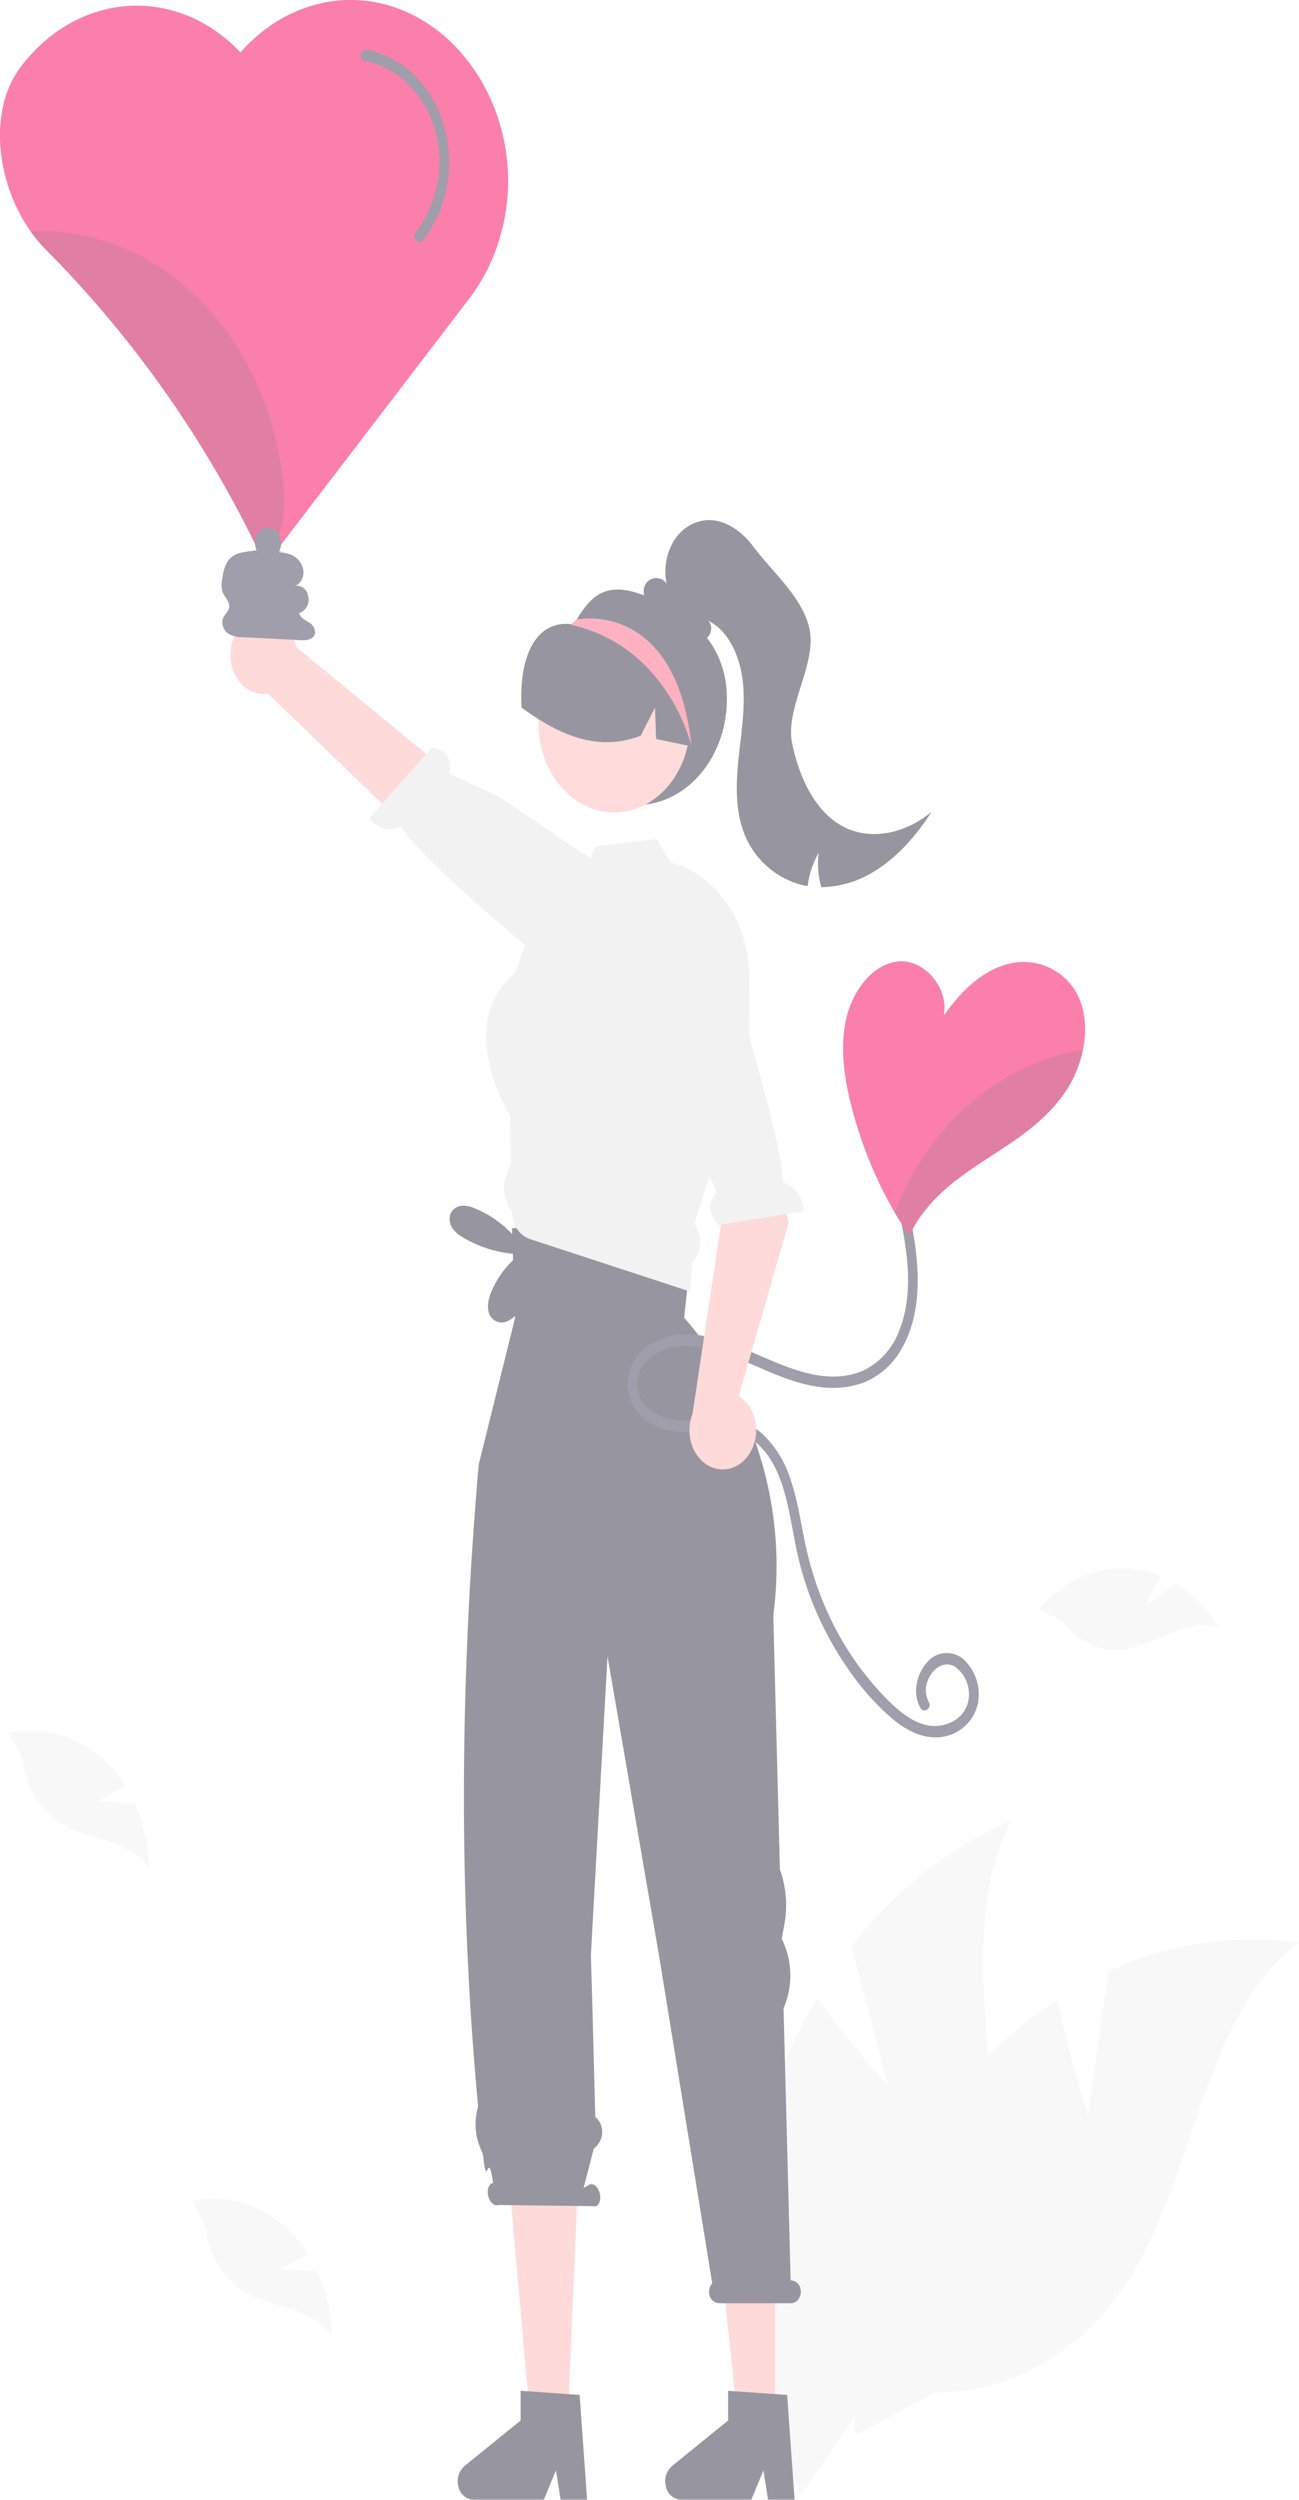 <svg xmlns="http://www.w3.org/2000/svg" width="302" height="580.76" viewBox="0 0 302 580.76">
  <g id="undraw_with_love_re_1q3m" transform="translate(-120.026)" opacity="0.5">
    <path id="Path_321" data-name="Path 321" d="M643.69,150.051a23.9,23.9,0,0,1,4.268-10.518c13.152-17.567,35.95-19.3,50.919-3.859l.3.321c8.622-9.808,20.78-14.064,32.572-11.4s21.736,11.909,26.641,24.771a46.473,46.473,0,0,1-1.542,36.536,42.868,42.868,0,0,1-4.246,6.97c-1.663,2.228-46.567,60.852-47.015,61.44a.536.536,0,0,1-.433.232c-.015,0-.038-.009-.061-.009a.179.179,0,0,1-.091-.027.6.6,0,0,1-.357-.3l-.235-.455-.281-.562-4.155-8.147a257.813,257.813,0,0,0-46.172-63.366,32.923,32.923,0,0,1-3.41-4.1,39.658,39.658,0,0,1-7.064-20.287,33.31,33.31,0,0,1,.357-7.238Z" transform="translate(-523.248 -123.815)" fill="#f50057"/>
    <path id="Path_322" data-name="Path 322" d="M521.739,659.9l-8.457-32.321a93.6,93.6,0,0,1,37.157-29.215c-13.9,27.024-.431,62.278-6.044,93.149-3.673,19.472-14.693,35.927-29.948,44.717L501.615,754.9c-13.615-27.916-16.132-61.429-6.886-91.709a113.8,113.8,0,0,1,10.479-23.637C512.833,650.071,521.739,659.9,521.739,659.9Z" transform="translate(-195.285 -175.377)" fill="#f2f2f2"/>
    <path id="Path_323" data-name="Path 323" d="M455.46,667.068l4.714-33.354a80.361,80.361,0,0,1,44.359-6.7c-22.711,16.913-24.053,55.516-40.808,80.21-10.688,15.506-26.8,24.465-43.8,24.349l-18.577,9.985c-1.577-32.112,8.906-63.424,28.688-85.687A92.717,92.717,0,0,1,448.4,640.2C451.226,653.606,455.46,667.068,455.46,667.068Z" transform="translate(-82.506 -175.737)" fill="#f2f2f2"/>
    <path id="Path_324" data-name="Path 324" d="M344.207,301.536l2.335,6.373-3.816,22.637-38.93-6.353.311-27.6.782-6.046Z" transform="translate(-64.092 -31.608)" fill="#ffb6b6"/>
    <path id="Path_325" data-name="Path 325" d="M293.065,627.266h-8.589l-4.087-38.877h12.676Z" transform="translate(7.163 -63.97)" fill="#ffb6b6"/>
    <path id="Path_326" data-name="Path 326" d="M557.174,764.426l13.041-10.573v-6.9l1.516.111,9.406.657,2.8.192,1.731,24.371h-6.159l-1.094-6.823-2.817,6.823h-16.34a3.791,3.791,0,0,1-3.5-3.028,4.727,4.727,0,0,1,1.419-4.827Z" transform="translate(-280.908 -191.521)" fill="#2f2e41"/>
    <path id="Path_327" data-name="Path 327" d="M354.26,624.89h-8.589l-5.052-57.236,16.138-1.132Z" transform="translate(-102.276 -61.594)" fill="#ffb6b6"/>
    <path id="Path_328" data-name="Path 328" d="M620.693,764.426l13.041-10.573v-6.9l1.654.111,9.57.677,2.5.172,1.731,24.371h-6.159l-1.094-6.823-2.817,6.823h-16.34a3.791,3.791,0,0,1-3.5-3.028,4.727,4.727,0,0,1,1.419-4.827Z" transform="translate(-392.671 -191.521)" fill="#2f2e41"/>
    <path id="Path_329" data-name="Path 329" d="M629.674,688.232h-.033l-1.652-63.213a19.081,19.081,0,0,0-.185-15.62l-.236-.5.613-3.336a24.685,24.685,0,0,0-1.035-12.787l-1.541-58.966c5.505-41.87-20.731-69.176-20.731-69.176l2.411-21.945-42.435,1.132.722,20.814-8.438,34.021c-4.441,50.771-4.7,100.51-.162,149.061a1.074,1.074,0,0,1-.052.41,14.32,14.32,0,0,0,.853,10,4.216,4.216,0,0,1,.384,1.241c.936,8.511,1.058-2.255,2.3,6.181l-.241.143c-.869.352-1.242,1.765-.833,3.155s1.445,2.233,2.314,1.881l22.685.285c.869-.352,1.242-1.765.833-3.155s-1.445-2.233-2.314-1.881l-1.411.838,2.361-9.066.828-.907a4.638,4.638,0,0,0,1.131-3.428,4.4,4.4,0,0,0-1.588-3.169h0l-.686-26.319-.334-11.142.688-12.64,3.181-56.855L599.112,613.2l12.3,75.732a2.93,2.93,0,0,0-.706,2.454,2.451,2.451,0,0,0,2.329,2.17h16.7a2.179,2.179,0,0,0,1.808-1.053,3.044,3.044,0,0,0,.382-2.326A2.379,2.379,0,0,0,629.674,688.232Z" transform="translate(-325.801 -158.462)" fill="#2f2e41"/>
    <path id="Path_330" data-name="Path 330" d="M618.325,302.876c0,11.1-6.319,20.841-15.443,23.784s-18.8-1.636-23.63-11.183-3.63-21.707,2.936-29.7l.1-.118c.168-.207.336-.414.513-.612a.008.008,0,0,0,.006,0,.011.011,0,0,0,0-.007,4.748,4.748,0,0,0,.664-.7c2.836-4.651,6.052-8.551,13.841-6.115C608.529,281.728,618.325,289.256,618.325,302.876Z" transform="translate(-329.301 -140.51)" fill="#2f2e41"/>
    <path id="Path_331" data-name="Path 331" d="M634.55,293.065a9.859,9.859,0,0,0,2.5,7.055,6.981,6.981,0,0,0,6.216,2.278l54.183,52.185,8.276-17.071-55.862-45.928c-.78-4.509-4.311-7.62-8.219-7.242s-6.956,4.126-7.1,8.724Z" transform="translate(-460.937 -141.253)" fill="#ffb6b6"/>
    <path id="Path_332" data-name="Path 332" d="M660,373.719s-1.765,4.3-8.63-1.807c-5.5-4.888-31.734-25.975-37.562-34.889a5.488,5.488,0,0,1-7.207-2.029l14.335-16.2c4.5.357,4.544,3.889,4.159,5.917l11.521,5.372,30.006,20.231-5.3,20.322Z" transform="translate(-400.607 -145)" fill="#e6e6e6"/>
    <ellipse id="Ellipse_43" data-name="Ellipse 43" cx="17.618" cy="20.675" rx="17.618" ry="20.675" transform="translate(245.22 147.396)" fill="#ffb7b7"/>
    <path id="Path_333" data-name="Path 333" d="M575.2,418.2l-.181-11.534c-.715-1.152-6.71-11.21-5.366-21.258a18.14,18.14,0,0,1,6.486-11.8l2.369-6.469,3.506-9.563,10.259-7.167,1.421-3.4,1.171-2.82,14.152-1.658,3.488,5.509.069.01a21.578,21.578,0,0,1,8.829,4.852c5.814,5.176,9.225,13.25,9.217,21.814l-.086,13.4-.017,1.921-.009,1.86L621.68,419.8l-.336,1.082-3.463,10.927.594,1.152a6.871,6.871,0,0,1-1.146,7.854l-.413,6.833-.749-.243-4.264-1.395-32.249-10.563a5.908,5.908,0,0,1-3.058-2.416,1.479,1.479,0,0,1-.078-.131,3.909,3.909,0,0,1-.336-.6,10.485,10.485,0,0,1-.818-3.366,9.437,9.437,0,0,1-.344-10.452Z" transform="translate(-336.396 -147.58)" fill="#e6e6e6"/>
    <path id="Path_334" data-name="Path 334" d="M625.861,314.651c-.16-.03-.319-.069-.479-.1-2.748-.572-5.5-1.134-8.236-1.716l-.252-7.288-3.32,6.529c-7.572,2.949-14.656,1.282-21.321-2.4a58.208,58.208,0,0,1-6.387-4.132c-.677-12.326,3.57-20.217,11.471-19.389.289.03.5-.316.748-.464a.008.008,0,0,0,.006,0,.011.011,0,0,0,0-.007c.429-.237.866-.464,1.3-.671,6.983-3.2,14.914-1.4,20.371,4.635C625.146,295.676,627.567,305.627,625.861,314.651Z" transform="translate(-344.586 -141.16)" fill="#2f2e41"/>
    <path id="Path_335" data-name="Path 335" d="M513.749,276.848a3.481,3.481,0,0,0,2.7,2.729c2.369,3.437,5.082,7.076,8.794,7.763a3.708,3.708,0,0,0,3.092-.627,1.8,1.8,0,0,0,.31-.293c.879-.981.947-2.952-.095-3.69,4.669,2.173,7.4,8.087,8.088,13.919s-.267,11.726-.9,17.568-.9,11.978,1.051,17.407a19.769,19.769,0,0,0,13.4,12.464,13.793,13.793,0,0,0,1.559.313,20.674,20.674,0,0,1,2.567-7.743,19.457,19.457,0,0,0,.611,8.006,24.092,24.092,0,0,0,12.464-3.781c5.246-3.245,9.613-8.2,13.187-13.747-6.159,5.125-14.669,7.046-21.37,2.992-5.995-3.639-9.535-11.281-11.086-18.984s4.966-17.162,4.26-25.037-8.808-14.558-13.235-20.532c-2.825-3.811-6.994-6.631-11.292-6.156a9.96,9.96,0,0,0-7.314,4.965,13.612,13.612,0,0,0-1.575,9.742,2.9,2.9,0,0,0-5.168.728A3.486,3.486,0,0,0,513.749,276.848Z" transform="translate(-243.952 -138.543)" fill="#2f2e41"/>
    <path id="Path_336" data-name="Path 336" d="M615.182,314.722s-5.219-22.861-27.59-28.137c-.025-.01-.109-.049-.219-.108-.067-.049-.151-.1-.235-.148.252-.168.5-.316.748-.464a.008.008,0,0,0,.006,0,.011.011,0,0,0,0-.007c.219-.237.437-.473.664-.7l.639.03S611.644,281.013,615.182,314.722Z" transform="translate(-334.386 -141.33)" fill="#fd6584"/>
    <path id="Path_337" data-name="Path 337" d="M637.427,440.3a3.082,3.082,0,0,1,2.463-2.19,6.127,6.127,0,0,1,3.2.543,24.6,24.6,0,0,1,10.392,7.929l-.048,2.314a12.606,12.606,0,0,1-.155,13.9,5.824,5.824,0,0,1-3.022,2.3,3.1,3.1,0,0,1-3.331-1.179c-1.191-1.7-.616-4.266.26-6.214a21.744,21.744,0,0,1,6.5-8.363,27.644,27.644,0,0,1-13.142-3.833,7.533,7.533,0,0,1-2.4-1.98A3.937,3.937,0,0,1,637.427,440.3Z" transform="translate(-412.775 -157.96)" fill="#2f2e41"/>
    <path id="Path_338" data-name="Path 338" d="M773.926,591.315l8.525.4a36.806,36.806,0,0,1,3.313,15.05c-5.072-7.208-14.787-6.248-21.588-11.116a19.994,19.994,0,0,1-7.711-14.206L753.28,575.4c7.982-1.728,16.209.733,22.513,6.734a30.045,30.045,0,0,1,4.6,5.754A69.325,69.325,0,0,0,773.926,591.315Z" transform="translate(-631.158 -172.823)" fill="#f2f2f2"/>
    <path id="Path_339" data-name="Path 339" d="M717.926,713.315l8.525.4a36.805,36.805,0,0,1,3.313,15.05c-5.072-7.208-14.787-6.248-21.588-11.115a20,20,0,0,1-7.711-14.206L697.28,697.4c7.982-1.728,16.209.733,22.513,6.734a30.032,30.032,0,0,1,4.6,5.754A69.32,69.32,0,0,0,717.926,713.315Z" transform="translate(-532.625 -186.079)" fill="#f2f2f2"/>
    <path id="Path_340" data-name="Path 340" d="M450.376,541.5l7.226-5.324a29.424,29.424,0,0,1,9.977,10.224c-7.655-2.587-15.21,4.645-23.165,5.135a15.521,15.521,0,0,1-13.2-6.612l-5.534-2.872c5.756-6.716,13.729-10.138,21.819-9.364a23.473,23.473,0,0,1,6.566,1.7C452.088,537.752,450.376,541.5,450.376,541.5Z" transform="translate(-64.151 -168.229)" fill="#f2f2f2"/>
    <path id="Path_341" data-name="Path 341" d="M704.088,280.462c.17-1.34-1.069-2.295-1.532-3.535a6.591,6.591,0,0,1,0-3.4,8.761,8.761,0,0,1,1.5-4.183,5.677,5.677,0,0,1,3.349-1.648,25.074,25.074,0,0,1,9.071-.188l-2.286.163a10.366,10.366,0,0,1,4.264.581,4.787,4.787,0,0,1,2.861,3.5c.283,1.656-.682,3.6-2.116,3.737a2.806,2.806,0,0,1,3.274,2.511,3.276,3.276,0,0,1-2.14,3.842c.33,1.047,1.312,1.548,2.152,2.07a2.8,2.8,0,0,1,1.583,2.521c-.188,1.459-1.849,1.759-3.1,1.694l-13.674-.7a6.409,6.409,0,0,1-3.411-.831,3.166,3.166,0,0,1-1.252-3.477C702.992,282.137,703.954,281.514,704.088,280.462Z" transform="translate(-530.785 -139.392)" fill="#3f3d56"/>
    <path id="Path_342" data-name="Path 342" d="M565.261,442.3c1.879,9.689,2.772,20.673-2.24,29.343a17.766,17.766,0,0,1-8.885,7.9,21.632,21.632,0,0,1-11.322.816c-8.549-1.39-16.146-6.616-24.554-8.645-3.71-.9-7.648-1.191-11.22.532-2.676,1.291-5.495,3.887-5.508,7.59-.013,3.8,2.8,6.326,5.6,7.495,3.734,1.56,7.615.956,11.489.76,4.172-.212,8.425.231,11.891,3.229a24.4,24.4,0,0,1,6.609,10.515c1.742,4.961,2.449,10.3,3.563,15.472a76.69,76.69,0,0,0,4.2,13.482,69.636,69.636,0,0,0,14.541,22.118c2.992,3.022,6.627,6.1,10.714,6.377,3.152.214,6.983-1.341,8.2-5.087a7.893,7.893,0,0,0-2.914-8.672c-2.7-1.6-5.643.682-6.515,3.814a5.614,5.614,0,0,0,.433,4.4c.819,1.433-1.154,2.773-1.967,1.35-1.889-3.305-.9-7.751,1.412-10.4a5.934,5.934,0,0,1,8.734-.764,11.128,11.128,0,0,1,3.154,10.464,9.965,9.965,0,0,1-7.858,7.381c-4.249.8-8.338-1.159-11.768-3.99a57.146,57.146,0,0,1-9.319-10.1,76.836,76.836,0,0,1-12.34-25.893c-2.508-9.431-2.69-21.891-10.143-28.26-3.835-3.278-8.533-2.914-13.03-2.613-3.969.266-7.841.217-11.482-1.891a10.649,10.649,0,0,1-5.482-9.049,11.113,11.113,0,0,1,5.4-9.34c7.784-4.975,17.131-.963,24.777,2.361,7.69,3.342,16.469,7.265,24.642,3.748a16.674,16.674,0,0,0,8.444-9.469c1.979-4.925,2.26-10.513,1.8-15.858a79.983,79.983,0,0,0-1.253-8.406c-.325-1.675,1.871-2.391,2.2-.711Z" transform="translate(-233.375 -158.316)" fill="#3f3d56"/>
    <path id="Path_343" data-name="Path 343" d="M572.93,491.152a10.241,10.241,0,0,0,1.513-7.433,9.033,9.033,0,0,0-3.885-6.133l11.582-40.239L572.682,394.7l-15.25,8.091,9.411,32.165L559.8,481.777c-1.629,4.185-.334,9.138,3.015,11.53s7.693,1.466,10.112-2.155Z" transform="translate(-278.781 -153.248)" fill="#ffb6b6"/>
    <path id="Path_344" data-name="Path 344" d="M566.95,355.257s3.582-2.257,6.073,7.419c1.994,7.747,15.566,49.809,15.811,61.041,2.7.658,4.683,3.381,4.811,6.617l-19.711,3.2c-3.459-3.394-1.725-6.282-.4-7.656l-6.714-13.345L552.79,376.505l11.546-19.67Z" transform="translate(-286.761 -148.937)" fill="#e6e6e6"/>
    <path id="Path_345" data-name="Path 345" d="M468.571,407.848a97.453,97.453,0,0,0,10.071,24.815q1.641,2.808,3.448,5.473a29.356,29.356,0,0,1,3.38-5.544c4.6-5.927,10.755-9.8,16.732-13.691s12.046-8.058,16.269-14.36a27.344,27.344,0,0,0,3.98-9.618c.957-4.751.592-9.707-1.77-13.673a14.142,14.142,0,0,0-16.094-6.132c-5.826,1.667-10.7,6.418-14.484,11.873,1.238-6.7-4.785-13.174-10.611-12.586s-10.5,6.569-12.046,13.183S466.9,401.27,468.571,407.848Z" transform="translate(-150.652 -151.038)" fill="#f50057"/>
    <path id="Path_346" data-name="Path 346" d="M662.776,136.8c6.238,1.2,11.786,5.34,15.349,11.466A30.049,30.049,0,0,1,681.1,169.82a28.311,28.311,0,0,1-5.31,11.278c-1,1.262-2.61-.632-1.611-1.891a27.341,27.341,0,0,0,5.332-19.12,24.438,24.438,0,0,0-8.528-16.571,19.12,19.12,0,0,0-8.809-4.135c-1.445-.255-.831-2.832.606-2.579Z" transform="translate(-457.468 -125.224)" fill="#3f3d56"/>
    <g id="Group_89" data-name="Group 89" transform="translate(127.149 53.698)" opacity="0.2">
      <path id="Path_347" data-name="Path 347" d="M711.851,184.121a32.925,32.925,0,0,0,3.41,4.1,257.814,257.814,0,0,1,46.172,63.366l4.155,8.147.281.562A12.735,12.735,0,0,0,768.4,257.2c2.658-4.537,2.674-10.5,2.02-15.955-4.093-33.888-29.429-58.6-58.567-57.126Z" transform="translate(-711.851 -184.059)"/>
    </g>
    <g id="Group_90" data-name="Group 90" transform="translate(327.991 243.885)" opacity="0.2">
      <path id="Path_348" data-name="Path 348" d="M467.321,435.169q1.641,2.808,3.448,5.473a29.356,29.356,0,0,1,3.38-5.544c4.6-5.927,10.755-9.8,16.732-13.691s12.046-8.058,16.269-14.36a27.343,27.343,0,0,0,3.98-9.618c-13.437,2.186-25.785,9.873-34.862,21.7a67.739,67.739,0,0,0-8.947,16.035Z" transform="translate(-467.321 -397.429)"/>
    </g>
    <ellipse id="Ellipse_44" data-name="Ellipse 44" cx="3.038" cy="3.565" rx="3.038" ry="3.565" transform="translate(179.313 122.609)" fill="#3f3d56"/>
  </g>
</svg>

